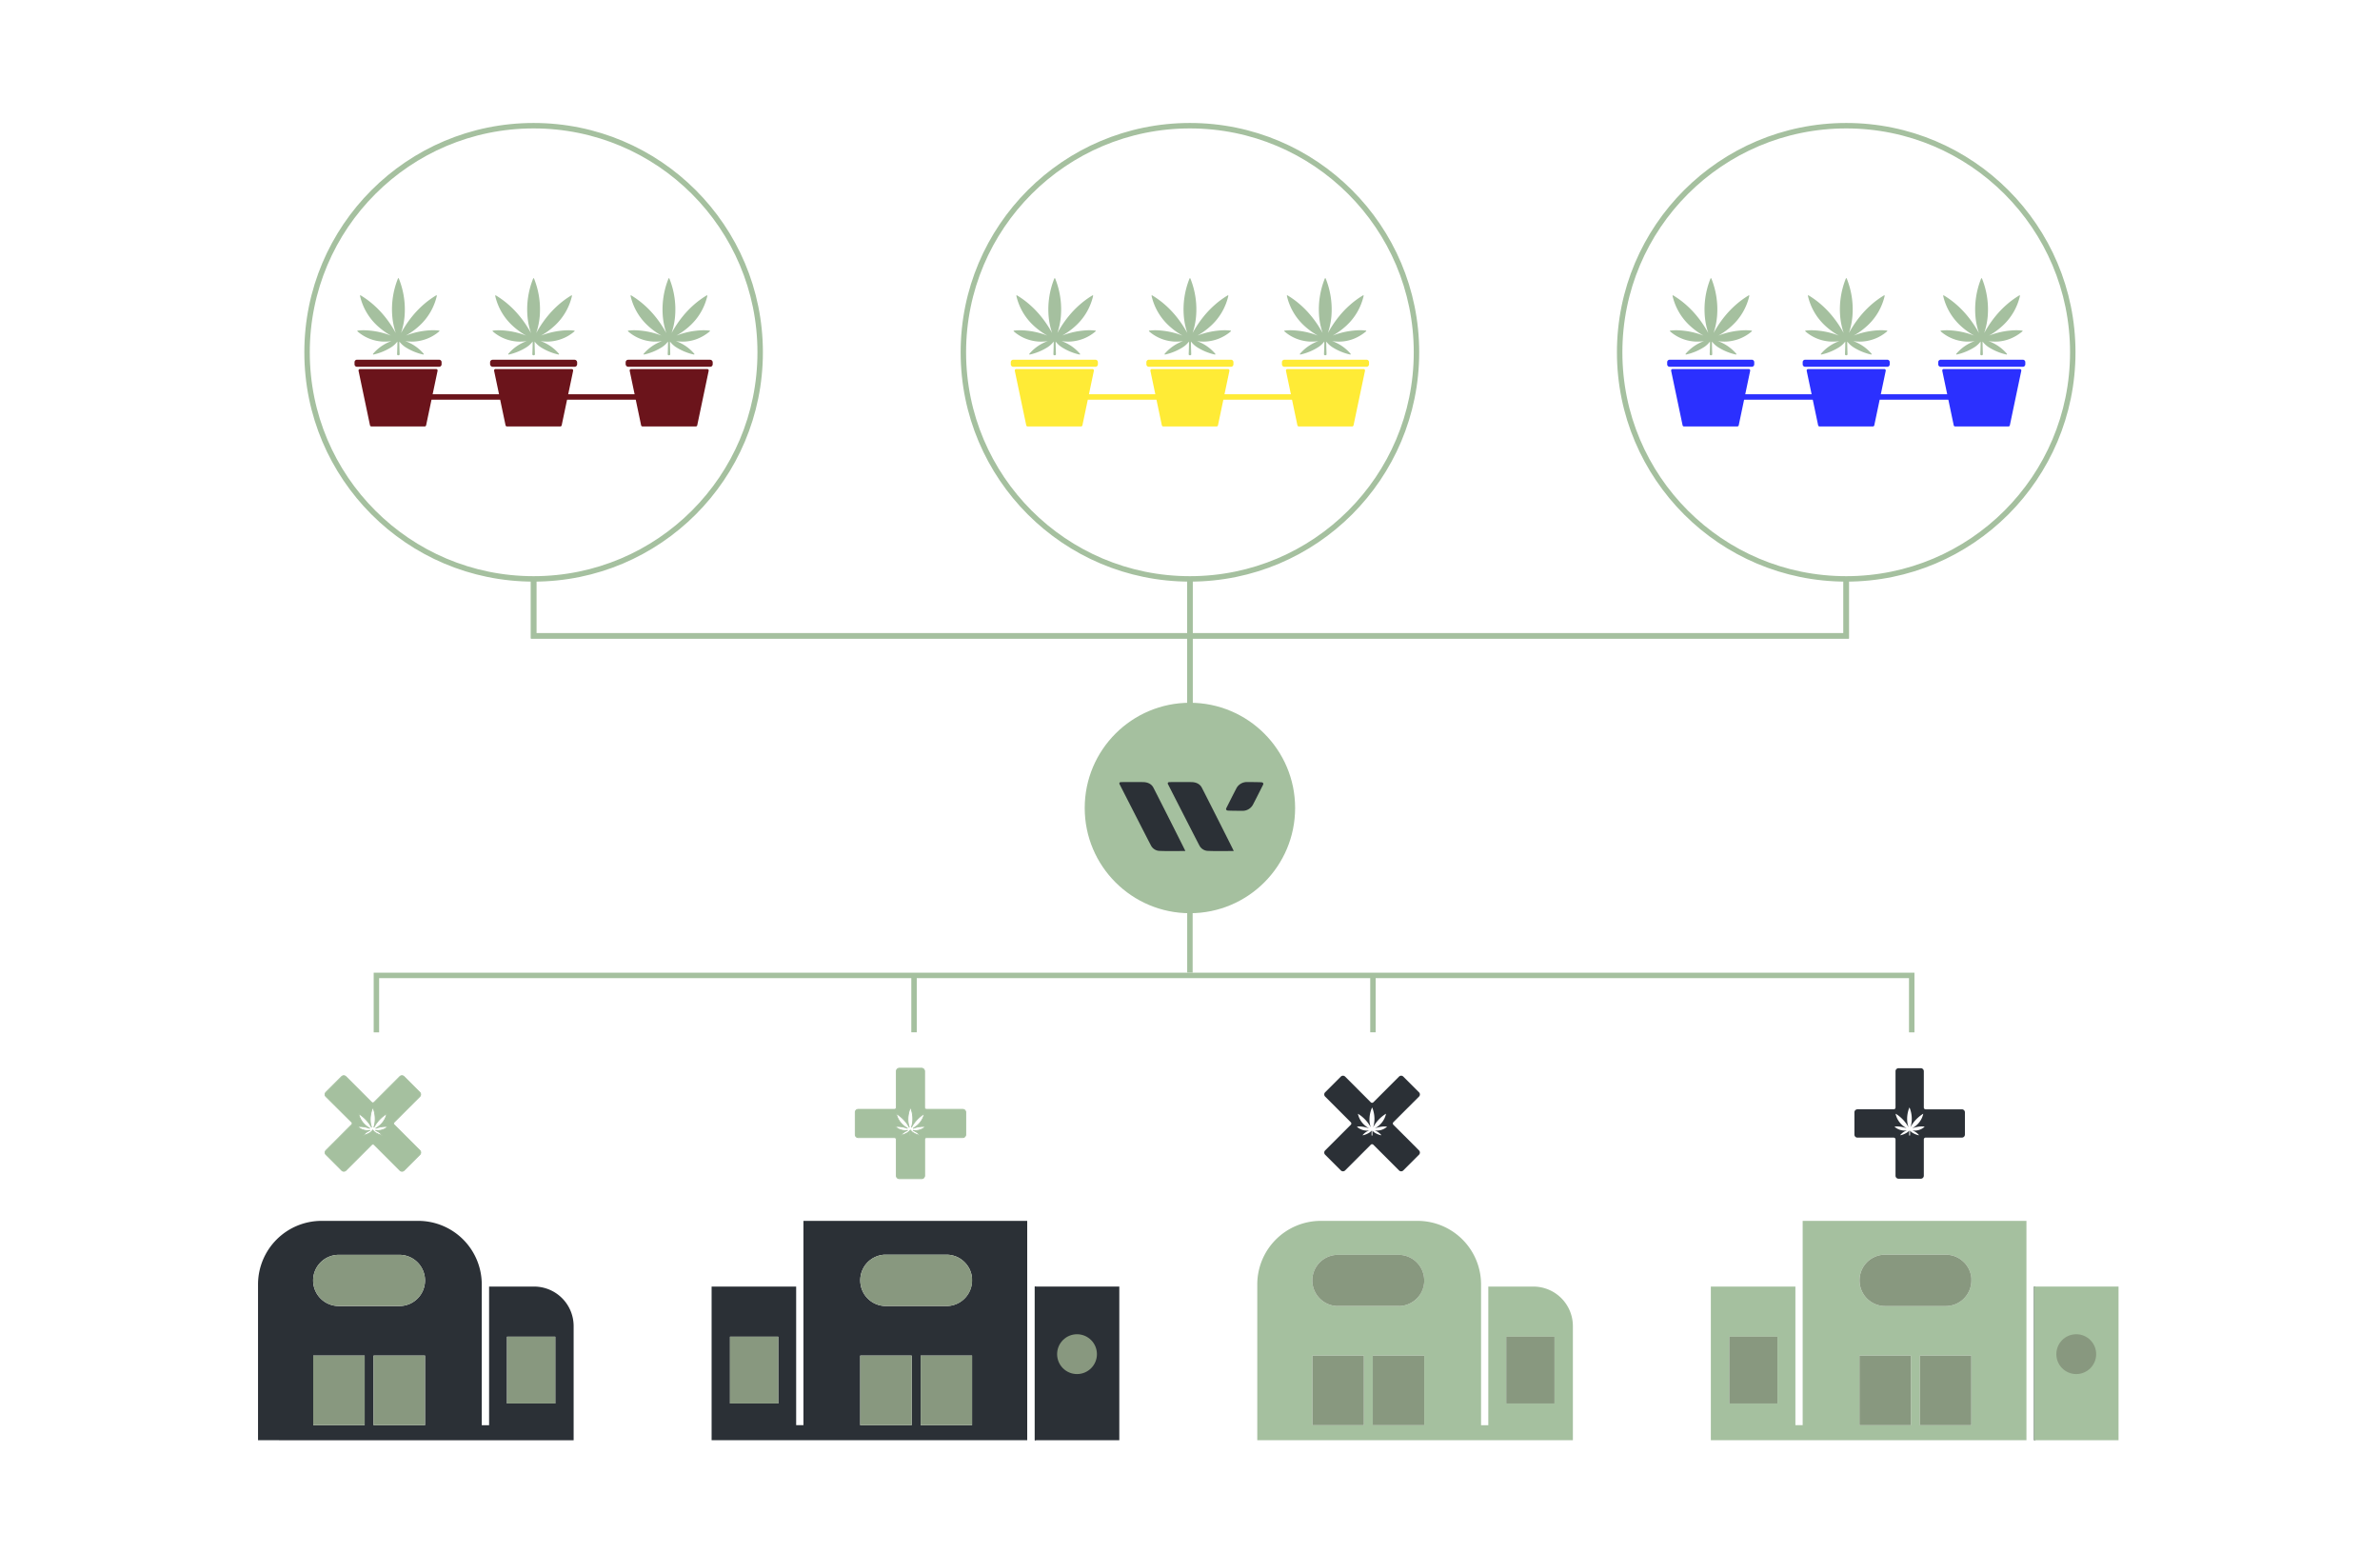 <svg id="Layer_1" data-name="Layer 1" xmlns="http://www.w3.org/2000/svg" viewBox="0 0 1818 1186"><title>about-us-graphic-2</title><circle cx="908.94" cy="617.08" r="80.36" fill="#a5c09f"/><path d="M905.45,649.93c-6.71,0-13.09.19-19.37-.08a7.66,7.66,0,0,1-6.67-3.72c-2.82-5.28-23.47-45.81-24.31-47.43-.16-.32-.13-1.4,1.24-1.4,5.51,0,11-.06,16.52,0,3.83,0,6.67,1.42,8.13,4.15,2,3.8,24.28,47.86,24.46,48.49Z" fill="#2b3036"/><path d="M942.43,649.93c-6.71,0-13.09.19-19.37-.08a7.66,7.66,0,0,1-6.67-3.72c-2.82-5.28-23.47-45.81-24.31-47.43-.17-.32-.13-1.4,1.24-1.4,5.51,0,11-.06,16.51,0,3.83,0,6.67,1.42,8.14,4.15,2,3.8,24.28,47.86,24.46,48.49Z" fill="#2b3036"/><path d="M963.85,597.49h0c-.8-.14-6-.21-11.26-.22a9,9,0,0,0-8.38,5.25c-2.56,4.87-5,9.81-7.49,14.72a1.19,1.19,0,0,0,1,1.78c.8.14,6,.21,11.26.22a9,9,0,0,0,8.38-5.24c2.56-4.87,5-9.81,7.49-14.72a1.19,1.19,0,0,0-1-1.78Z" fill="#2b3036"/><path d="M919.39,260.9a32.21,32.21,0,0,1-5.16-.42,33.08,33.08,0,0,1,14.12,9.75.32.32,0,0,1,0,.39.33.33,0,0,1-.37.15,42.52,42.52,0,0,1-13.74-5.71,18.23,18.23,0,0,1-4.49-4.21c-.06,1.55.06,5.49.13,7.56.08,2.39.08,2.39,0,2.5a1.25,1.25,0,0,1-.91.46,1.49,1.49,0,0,1-.89-.41c-.1-.13-.1-.13,0-2.71.07-2,.19-5.88.13-7.4a18,18,0,0,1-4.49,4.21A42.43,42.43,0,0,1,890,270.77a.34.34,0,0,1-.37-.15.32.32,0,0,1,0-.39,33.16,33.16,0,0,1,14.13-9.75,31.7,31.7,0,0,1-26-7.4.32.32,0,0,1-.11-.35.34.34,0,0,1,.28-.24,39.08,39.08,0,0,1,4.85-.28,60.46,60.46,0,0,1,20.5,4.09,54.39,54.39,0,0,1-10.55-7.7,44.42,44.42,0,0,1-13.09-22.65.35.35,0,0,1,.14-.35.32.32,0,0,1,.37,0c15.57,9.37,23.54,22.89,26.81,28.72a54.43,54.43,0,0,1-2.64-12.4,63.13,63.13,0,0,1,4.33-29.23.35.35,0,0,1,.32-.22.34.34,0,0,1,.31.22,63.09,63.09,0,0,1,4.33,29.22,54.81,54.81,0,0,1-2.63,12.4c3.27-5.82,11.24-19.34,26.8-28.71a.32.32,0,0,1,.37,0,.34.34,0,0,1,.14.35,44.42,44.42,0,0,1-13.09,22.65,54.39,54.39,0,0,1-10.55,7.7,60.47,60.47,0,0,1,20.51-4.09,39.31,39.31,0,0,1,4.85.28.36.36,0,0,1,.28.24.33.33,0,0,1-.12.35A32.33,32.33,0,0,1,919.39,260.9Z" fill="#a5c09f"/><path d="M942.18,276.62v1.6a1.89,1.89,0,0,1-1.89,1.9H877.58a1.89,1.89,0,0,1-1.89-1.9v-1.6a1.88,1.88,0,0,1,1.89-1.89H940.3A1.88,1.88,0,0,1,942.18,276.62Z" fill="#ffeb36"/><path d="M939.12,283.18l-8.74,41.62a1.11,1.11,0,0,1-1.09.88H888.58a1.11,1.11,0,0,1-1.09-.88l-8.74-41.62a1.12,1.12,0,0,1,1.09-1.34H938A1.12,1.12,0,0,1,939.12,283.18Z" fill="#ffeb36"/><path d="M816,260.9a32.45,32.45,0,0,1-5.16-.42A33.16,33.16,0,0,1,825,270.24a.32.32,0,0,1,0,.39.34.34,0,0,1-.37.15,42.43,42.43,0,0,1-13.74-5.71,18.23,18.23,0,0,1-4.49-4.21c-.07,1.55.06,5.49.13,7.56.08,2.39.08,2.39,0,2.5a1.27,1.27,0,0,1-.92.46,1.49,1.49,0,0,1-.88-.41c-.1-.13-.1-.13,0-2.71.07-2,.19-5.88.13-7.4a18,18,0,0,1-4.49,4.21,42.52,42.52,0,0,1-13.74,5.71.33.33,0,0,1-.37-.15.32.32,0,0,1,0-.39,33,33,0,0,1,14.13-9.75,31.7,31.7,0,0,1-26-7.4.33.33,0,0,1-.12-.35.36.36,0,0,1,.28-.24,39.31,39.31,0,0,1,4.85-.28A60.47,60.47,0,0,1,800,256.29a54.39,54.39,0,0,1-10.55-7.7,44.42,44.42,0,0,1-13.09-22.65.34.34,0,0,1,.14-.35.32.32,0,0,1,.37,0c15.56,9.37,23.54,22.89,26.8,28.72a55.06,55.06,0,0,1-2.63-12.4,63.13,63.13,0,0,1,4.33-29.23.34.34,0,0,1,.31-.22.35.35,0,0,1,.32.22,63.22,63.22,0,0,1,4.33,29.22,54.18,54.18,0,0,1-2.64,12.4c3.28-5.82,11.24-19.34,26.81-28.71a.32.32,0,0,1,.37,0,.34.34,0,0,1,.14.35,44.42,44.42,0,0,1-13.09,22.65,54.39,54.39,0,0,1-10.55,7.7,60.46,60.46,0,0,1,20.5-4.09,39.09,39.09,0,0,1,4.85.28.34.34,0,0,1,.28.24.32.32,0,0,1-.11.35A32.33,32.33,0,0,1,816,260.9Z" fill="#a5c09f"/><path d="M838.64,276.62v1.6a1.89,1.89,0,0,1-1.89,1.9H774a1.89,1.89,0,0,1-1.89-1.9v-1.6a1.88,1.88,0,0,1,1.89-1.89h62.72A1.88,1.88,0,0,1,838.64,276.62Z" fill="#ffeb36"/><path d="M835.57,283.18l-8.74,41.62a1.11,1.11,0,0,1-1.09.88H785a1.11,1.11,0,0,1-1.09-.88l-8.74-41.62a1.12,1.12,0,0,1,1.09-1.34h58.2A1.12,1.12,0,0,1,835.57,283.18Z" fill="#ffeb36"/><path d="M1022.74,260.9a32.21,32.21,0,0,1-5.16-.42,33.16,33.16,0,0,1,14.13,9.75.34.34,0,0,1,0,.39.33.33,0,0,1-.37.15,42.62,42.62,0,0,1-13.74-5.71,18.23,18.23,0,0,1-4.49-4.21c-.06,1.55.07,5.49.14,7.56.07,2.39.07,2.39,0,2.5a1.29,1.29,0,0,1-.92.46,1.49,1.49,0,0,1-.89-.41c-.1-.13-.1-.13,0-2.71.07-2,.2-5.88.13-7.4a17.85,17.85,0,0,1-4.49,4.21,42.43,42.43,0,0,1-13.74,5.71.32.32,0,0,1-.36-.15.34.34,0,0,1,0-.39,33.16,33.16,0,0,1,14.13-9.75,31.7,31.7,0,0,1-26-7.4.34.34,0,0,1-.11-.35.35.35,0,0,1,.28-.24,39.2,39.2,0,0,1,4.85-.28,60.41,60.41,0,0,1,20.5,4.09,54.39,54.39,0,0,1-10.55-7.7A44.34,44.34,0,0,1,983,225.93a.35.35,0,0,1,.13-.35.32.32,0,0,1,.37,0c15.57,9.37,23.54,22.89,26.81,28.72a54.43,54.43,0,0,1-2.64-12.4,63.27,63.27,0,0,1,4.34-29.23.34.34,0,0,1,.63,0,63.22,63.22,0,0,1,4.34,29.22,54.71,54.71,0,0,1-2.64,12.4c3.27-5.82,11.24-19.34,26.81-28.71a.32.32,0,0,1,.37,0,.35.35,0,0,1,.13.35,44.34,44.34,0,0,1-13.08,22.65,54.39,54.39,0,0,1-10.55,7.7,60.36,60.36,0,0,1,20.5-4.09,39.31,39.31,0,0,1,4.85.28.35.35,0,0,1,.28.24.34.34,0,0,1-.11.35C1037.24,258.27,1030.23,260.9,1022.74,260.9Z" fill="#a5c09f"/><path d="M1042.67,283.18l-8.74,41.62a1.1,1.1,0,0,1-1.09.88H992.12a1.1,1.1,0,0,1-1.08-.88l-8.74-41.62a1.11,1.11,0,0,1,1.08-1.34h58.2A1.11,1.11,0,0,1,1042.67,283.18Z" fill="#ffeb36"/><path d="M1045.74,276.62v1.6a1.9,1.9,0,0,1-1.9,1.9H981.13a1.9,1.9,0,0,1-1.9-1.9v-1.6a1.89,1.89,0,0,1,1.9-1.89h62.71A1.89,1.89,0,0,1,1045.74,276.62Z" fill="#ffeb36"/><circle cx="908.94" cy="269.06" r="173.06" fill="none" stroke="#a5c09f" stroke-miterlimit="10" stroke-width="4.16"/><path d="M418.06,260.9a32.21,32.21,0,0,1-5.16-.42A33.08,33.08,0,0,1,427,270.24a.32.32,0,0,1,0,.39.33.33,0,0,1-.37.15,42.52,42.52,0,0,1-13.74-5.71,18.23,18.23,0,0,1-4.49-4.21c-.06,1.55.06,5.49.13,7.56.08,2.39.08,2.39,0,2.5a1.25,1.25,0,0,1-.91.46,1.49,1.49,0,0,1-.89-.41c-.1-.13-.1-.13,0-2.71.07-2,.19-5.88.13-7.4a18,18,0,0,1-4.49,4.21,42.43,42.43,0,0,1-13.74,5.71.34.34,0,0,1-.37-.15.32.32,0,0,1,0-.39,33.16,33.16,0,0,1,14.13-9.75,31.7,31.7,0,0,1-26-7.4.32.32,0,0,1-.11-.35.34.34,0,0,1,.28-.24,39.08,39.08,0,0,1,4.85-.28,60.46,60.46,0,0,1,20.5,4.09,54.39,54.39,0,0,1-10.55-7.7,44.42,44.42,0,0,1-13.09-22.65.35.35,0,0,1,.14-.35.32.32,0,0,1,.37,0c15.57,9.37,23.54,22.89,26.81,28.72a54.43,54.43,0,0,1-2.64-12.4,63.13,63.13,0,0,1,4.33-29.23.35.35,0,0,1,.32-.22.34.34,0,0,1,.31.22,63.09,63.09,0,0,1,4.33,29.22,54.81,54.81,0,0,1-2.63,12.4c3.27-5.82,11.24-19.34,26.8-28.71a.32.32,0,0,1,.37,0,.34.34,0,0,1,.14.35,44.42,44.42,0,0,1-13.09,22.65,54.39,54.39,0,0,1-10.55,7.7,60.47,60.47,0,0,1,20.51-4.09,39.31,39.31,0,0,1,4.85.28.36.36,0,0,1,.28.24.33.33,0,0,1-.12.35A32.33,32.33,0,0,1,418.06,260.9Z" fill="#a5c09f"/><rect x="374.36" y="274.74" width="66.5" height="5.39" rx="1.89" ry="1.89" fill="#6b141b"/><path d="M437.8,283.18l-8.74,41.62a1.11,1.11,0,0,1-1.09.88H387.26a1.11,1.11,0,0,1-1.09-.88l-8.74-41.62a1.12,1.12,0,0,1,1.09-1.34h58.2A1.12,1.12,0,0,1,437.8,283.18Z" fill="#6b141b"/><path d="M314.71,260.9a32.45,32.45,0,0,1-5.16-.42,33.16,33.16,0,0,1,14.13,9.75.32.32,0,0,1,0,.39.34.34,0,0,1-.37.15,42.43,42.43,0,0,1-13.74-5.71,18.23,18.23,0,0,1-4.49-4.21c-.07,1.55.06,5.49.13,7.56.08,2.39.08,2.39,0,2.5a1.27,1.27,0,0,1-.92.46,1.49,1.49,0,0,1-.88-.41c-.1-.13-.1-.13,0-2.71.07-2,.19-5.88.13-7.4a18,18,0,0,1-4.49,4.21,42.52,42.52,0,0,1-13.74,5.71.33.33,0,0,1-.37-.15.32.32,0,0,1,0-.39,33,33,0,0,1,14.13-9.75,31.7,31.7,0,0,1-26-7.4.33.33,0,0,1-.12-.35.36.36,0,0,1,.28-.24,39.31,39.31,0,0,1,4.85-.28,60.47,60.47,0,0,1,20.51,4.09,54.39,54.39,0,0,1-10.55-7.7A44.42,44.42,0,0,1,275,225.93a.34.34,0,0,1,.14-.35.32.32,0,0,1,.37,0c15.56,9.37,23.54,22.89,26.8,28.72a55.06,55.06,0,0,1-2.63-12.4A63.13,63.13,0,0,1,304,212.66a.34.34,0,0,1,.31-.22.35.35,0,0,1,.32.22A63.22,63.22,0,0,1,309,241.88a54.18,54.18,0,0,1-2.64,12.4c3.28-5.82,11.24-19.34,26.81-28.71a.32.32,0,0,1,.37,0,.34.34,0,0,1,.14.35,44.42,44.42,0,0,1-13.09,22.65,54.39,54.39,0,0,1-10.55,7.7,60.46,60.46,0,0,1,20.5-4.09,39.09,39.09,0,0,1,4.85.28.34.34,0,0,1,.28.24.32.32,0,0,1-.11.35A32.33,32.33,0,0,1,314.71,260.9Z" fill="#a5c09f"/><path d="M337.31,276.62v1.6a1.89,1.89,0,0,1-1.89,1.9H272.7a1.89,1.89,0,0,1-1.89-1.9v-1.6a1.88,1.88,0,0,1,1.89-1.89h62.72A1.88,1.88,0,0,1,337.31,276.62Z" fill="#6b141b"/><path d="M334.25,283.18,325.5,324.8a1.11,1.11,0,0,1-1.09.88H283.71a1.11,1.11,0,0,1-1.09-.88l-8.74-41.62a1.12,1.12,0,0,1,1.09-1.34h58.2A1.12,1.12,0,0,1,334.25,283.18Z" fill="#6b141b"/><path d="M521.42,260.9a32.21,32.21,0,0,1-5.16-.42,33.16,33.16,0,0,1,14.13,9.75.34.34,0,0,1,0,.39.33.33,0,0,1-.37.15,42.62,42.62,0,0,1-13.74-5.71,18.23,18.23,0,0,1-4.49-4.21c-.06,1.55.07,5.49.14,7.56.07,2.39.07,2.39,0,2.5a1.29,1.29,0,0,1-.92.46,1.49,1.49,0,0,1-.89-.41c-.1-.13-.1-.13,0-2.71.07-2,.2-5.88.13-7.4a17.85,17.85,0,0,1-4.49,4.21A42.43,42.43,0,0,1,492,270.77a.32.32,0,0,1-.36-.15.34.34,0,0,1,0-.39,33.16,33.16,0,0,1,14.13-9.75,31.7,31.7,0,0,1-26-7.4.34.34,0,0,1-.11-.35.35.35,0,0,1,.28-.24,39.2,39.2,0,0,1,4.85-.28,60.41,60.41,0,0,1,20.5,4.09,54.39,54.39,0,0,1-10.55-7.7,44.34,44.34,0,0,1-13.08-22.65.35.35,0,0,1,.13-.35.32.32,0,0,1,.37,0c15.57,9.37,23.54,22.89,26.81,28.72a54.43,54.43,0,0,1-2.64-12.4,63.27,63.27,0,0,1,4.34-29.23.34.34,0,0,1,.63,0,63.22,63.22,0,0,1,4.34,29.22,54.71,54.71,0,0,1-2.64,12.4c3.27-5.82,11.24-19.34,26.81-28.71a.32.32,0,0,1,.37,0,.35.35,0,0,1,.13.35,44.34,44.34,0,0,1-13.08,22.65,54.39,54.39,0,0,1-10.55,7.7,60.36,60.36,0,0,1,20.5-4.09,39.31,39.31,0,0,1,4.85.28.35.35,0,0,1,.28.24.34.34,0,0,1-.11.35C535.91,258.27,528.91,260.9,521.42,260.9Z" fill="#a5c09f"/><path d="M541.34,283.18,532.6,324.8a1.1,1.1,0,0,1-1.09.88H490.8a1.1,1.1,0,0,1-1.08-.88L481,283.18a1.11,1.11,0,0,1,1.08-1.34h58.2A1.11,1.11,0,0,1,541.34,283.18Z" fill="#6b141b"/><rect x="477.91" y="274.74" width="66.51" height="5.39" rx="1.9" ry="1.9" fill="#6b141b"/><circle cx="407.61" cy="269.06" r="173.06" fill="none" stroke="#a5c09f" stroke-miterlimit="10" stroke-width="4.16"/><path d="M1420.71,260.9a32.21,32.21,0,0,1-5.16-.42,33.08,33.08,0,0,1,14.12,9.75.32.32,0,0,1,0,.39.33.33,0,0,1-.37.15,42.52,42.52,0,0,1-13.74-5.71,18.23,18.23,0,0,1-4.49-4.21c-.06,1.55.06,5.49.13,7.56.08,2.39.08,2.39,0,2.5a1.25,1.25,0,0,1-.91.46,1.49,1.49,0,0,1-.89-.41c-.1-.13-.1-.13,0-2.71.07-2,.19-5.88.13-7.4a18,18,0,0,1-4.49,4.21,42.43,42.43,0,0,1-13.74,5.71.34.34,0,0,1-.37-.15.32.32,0,0,1,0-.39,33.16,33.16,0,0,1,14.13-9.75,31.7,31.7,0,0,1-26-7.4.32.32,0,0,1-.11-.35.34.34,0,0,1,.28-.24,39.08,39.08,0,0,1,4.85-.28,60.46,60.46,0,0,1,20.5,4.09,54.39,54.39,0,0,1-10.55-7.7A44.42,44.42,0,0,1,1381,225.93a.35.35,0,0,1,.14-.35.32.32,0,0,1,.37,0c15.57,9.37,23.54,22.89,26.81,28.72a54.43,54.43,0,0,1-2.64-12.4,63.13,63.13,0,0,1,4.33-29.23.35.35,0,0,1,.32-.22.34.34,0,0,1,.31.22,63.09,63.09,0,0,1,4.33,29.22,54.81,54.81,0,0,1-2.63,12.4c3.27-5.82,11.24-19.34,26.8-28.71a.32.32,0,0,1,.37,0,.34.34,0,0,1,.14.35,44.42,44.42,0,0,1-13.09,22.65,54.39,54.39,0,0,1-10.55,7.7,60.47,60.47,0,0,1,20.51-4.09,39.31,39.31,0,0,1,4.85.28.36.36,0,0,1,.28.24.33.33,0,0,1-.12.35A32.33,32.33,0,0,1,1420.71,260.9Z" fill="#a5c09f"/><path d="M1443.51,276.62v1.6a1.89,1.89,0,0,1-1.89,1.9H1378.9a1.89,1.89,0,0,1-1.89-1.9v-1.6a1.88,1.88,0,0,1,1.89-1.89h62.72A1.88,1.88,0,0,1,1443.51,276.62Z" fill="#2b30ff"/><path d="M1440.45,283.18l-8.74,41.62a1.11,1.11,0,0,1-1.09.88H1389.9a1.11,1.11,0,0,1-1.09-.88l-8.74-41.62a1.12,1.12,0,0,1,1.09-1.34h58.2A1.12,1.12,0,0,1,1440.45,283.18Z" fill="#2b30ff"/><path d="M1317.36,260.9a32.45,32.45,0,0,1-5.16-.42,33.16,33.16,0,0,1,14.13,9.75.32.32,0,0,1,0,.39.34.34,0,0,1-.37.15,42.43,42.43,0,0,1-13.74-5.71,18.23,18.23,0,0,1-4.49-4.21c-.07,1.55.06,5.49.13,7.56.08,2.39.08,2.39,0,2.5a1.27,1.27,0,0,1-.92.46,1.49,1.49,0,0,1-.88-.41c-.1-.13-.1-.13,0-2.71.07-2,.19-5.88.13-7.4a18,18,0,0,1-4.49,4.21,42.52,42.52,0,0,1-13.74,5.71.33.33,0,0,1-.37-.15.32.32,0,0,1,0-.39,33,33,0,0,1,14.13-9.75,31.7,31.7,0,0,1-26-7.4.33.33,0,0,1-.12-.35.36.36,0,0,1,.28-.24,39.31,39.31,0,0,1,4.85-.28,60.47,60.47,0,0,1,20.51,4.09,54.39,54.39,0,0,1-10.55-7.7,44.42,44.42,0,0,1-13.09-22.65.34.34,0,0,1,.14-.35.32.32,0,0,1,.37,0c15.56,9.37,23.54,22.89,26.8,28.72a55.06,55.06,0,0,1-2.63-12.4,63.13,63.13,0,0,1,4.33-29.23.34.34,0,0,1,.31-.22.35.35,0,0,1,.32.22,63.22,63.22,0,0,1,4.33,29.22,54.18,54.18,0,0,1-2.64,12.4c3.28-5.82,11.24-19.34,26.81-28.71a.32.32,0,0,1,.37,0,.34.34,0,0,1,.14.35,44.42,44.42,0,0,1-13.09,22.65,54.39,54.39,0,0,1-10.55,7.7,60.46,60.46,0,0,1,20.5-4.09,39.09,39.09,0,0,1,4.85.28.34.34,0,0,1,.28.24.32.32,0,0,1-.11.35A32.33,32.33,0,0,1,1317.36,260.9Z" fill="#a5c09f"/><path d="M1340,276.62v1.6a1.89,1.89,0,0,1-1.89,1.9h-62.72a1.89,1.89,0,0,1-1.89-1.9v-1.6a1.88,1.88,0,0,1,1.89-1.89h62.72A1.88,1.88,0,0,1,1340,276.62Z" fill="#2b30ff"/><path d="M1336.9,283.18l-8.74,41.62a1.11,1.11,0,0,1-1.09.88h-40.71a1.11,1.11,0,0,1-1.09-.88l-8.74-41.62a1.12,1.12,0,0,1,1.09-1.34h58.2A1.12,1.12,0,0,1,1336.9,283.18Z" fill="#2b30ff"/><path d="M1524.07,260.9a32.21,32.21,0,0,1-5.16-.42,33.16,33.16,0,0,1,14.13,9.75.34.34,0,0,1,0,.39.33.33,0,0,1-.37.15,42.62,42.62,0,0,1-13.74-5.71,18.23,18.23,0,0,1-4.49-4.21c-.06,1.55.07,5.49.14,7.56.07,2.39.07,2.39,0,2.5a1.29,1.29,0,0,1-.92.46,1.49,1.49,0,0,1-.89-.41c-.1-.13-.1-.13,0-2.71.07-2,.2-5.88.13-7.4a17.85,17.85,0,0,1-4.49,4.21,42.43,42.43,0,0,1-13.74,5.71.32.32,0,0,1-.36-.15.34.34,0,0,1,0-.39,33.16,33.16,0,0,1,14.13-9.75,31.7,31.7,0,0,1-26-7.4.34.34,0,0,1-.11-.35.35.35,0,0,1,.28-.24,39.2,39.2,0,0,1,4.85-.28,60.41,60.41,0,0,1,20.5,4.09,54.39,54.39,0,0,1-10.55-7.7,44.34,44.34,0,0,1-13.08-22.65.35.35,0,0,1,.13-.35.32.32,0,0,1,.37,0c15.57,9.37,23.54,22.89,26.81,28.72a54.43,54.43,0,0,1-2.64-12.4,63.27,63.27,0,0,1,4.34-29.23.34.34,0,0,1,.63,0,63.22,63.22,0,0,1,4.34,29.22,54.71,54.71,0,0,1-2.64,12.4c3.27-5.82,11.24-19.34,26.81-28.71a.32.32,0,0,1,.37,0,.35.35,0,0,1,.13.35,44.34,44.34,0,0,1-13.08,22.65,54.39,54.39,0,0,1-10.55,7.7,60.36,60.36,0,0,1,20.5-4.09,39.31,39.31,0,0,1,4.85.28.35.35,0,0,1,.28.24.34.34,0,0,1-.11.35C1538.56,258.27,1531.56,260.9,1524.07,260.9Z" fill="#a5c09f"/><path d="M1544,283.18l-8.74,41.62a1.1,1.1,0,0,1-1.09.88h-40.71a1.1,1.1,0,0,1-1.08-.88l-8.74-41.62a1.11,1.11,0,0,1,1.08-1.34h58.2A1.11,1.11,0,0,1,1544,283.18Z" fill="#2b30ff"/><path d="M1547.06,276.62v1.6a1.9,1.9,0,0,1-1.9,1.9h-62.71a1.9,1.9,0,0,1-1.9-1.9v-1.6a1.89,1.89,0,0,1,1.9-1.89h62.71A1.89,1.89,0,0,1,1547.06,276.62Z" fill="#2b30ff"/><circle cx="1410.26" cy="269.06" r="173.06" fill="none" stroke="#a5c09f" stroke-miterlimit="10" stroke-width="4.16"/><polyline points="407.61 442.12 407.61 485.61 1410.26 485.61 1410.26 442.12" fill="none" stroke="#a5c09f" stroke-miterlimit="10" stroke-width="4.16"/><line x1="908.94" y1="442.12" x2="908.94" y2="542.47" fill="none" stroke="#a5c09f" stroke-miterlimit="10" stroke-width="4.16"/><polyline points="407.61 442.12 407.61 485.61 1410.26 485.61 1410.26 442.12" fill="none" stroke="#a5c09f" stroke-miterlimit="10" stroke-width="4.16"/><line x1="908.94" y1="442.12" x2="908.94" y2="542.47" fill="none" stroke="#a5c09f" stroke-miterlimit="10" stroke-width="4.16"/><line x1="908.94" y1="642.5" x2="908.94" y2="742.84" fill="none" stroke="#a5c09f" stroke-miterlimit="10" stroke-width="4.16"/><polyline points="287.52 788.44 287.52 744.95 1460.3 744.95 1460.3 788.44" fill="none" stroke="#a5c09f" stroke-miterlimit="10" stroke-width="4.16"/><line x1="698.2" y1="788.39" x2="698.2" y2="745.66" fill="none" stroke="#a5c09f" stroke-miterlimit="10" stroke-width="4.16"/><line x1="1048.75" y1="788.39" x2="1048.75" y2="745.66" fill="none" stroke="#a5c09f" stroke-miterlimit="10" stroke-width="4.16"/><line x1="318.27" y1="303.18" x2="509.75" y2="303.18" fill="none" stroke="#6b141b" stroke-miterlimit="10" stroke-width="4.16"/><line x1="805.39" y1="303.18" x2="996.86" y2="303.18" fill="none" stroke="#ffeb36" stroke-miterlimit="10" stroke-width="4.16"/><line x1="1318.25" y1="303.18" x2="1509.73" y2="303.18" fill="none" stroke="#2b30ff" stroke-miterlimit="10" stroke-width="4.16"/><path d="M408,982.58h-34.4v105.87H368V980.94a48.53,48.53,0,0,0-48.55-48.53H245.65a48.54,48.54,0,0,0-48.55,48.53v119H438.18v-87.14A30.2,30.2,0,0,0,408,982.58ZM278.55,1088.45h-39.3V1035.3h39.3Zm46.11,0h-39.3V1035.3h39.3Zm-5.73-96.71a19.72,19.72,0,0,1-13.82,5.72H258.76a19.56,19.56,0,0,1-19-14.88,19.29,19.29,0,0,1-.57-4.67,19.56,19.56,0,0,1,19.56-19.56h46.36a19.56,19.56,0,0,1,13.82,33.39Zm105.23,80.14H387.28v-51h36.88Z" fill="#2b3036"/><rect x="387.28" y="1020.84" width="36.88" height="51.03" fill="#88987f"/><rect x="285.36" y="1035.3" width="39.3" height="53.15" fill="#88987f"/><rect x="239.24" y="1035.3" width="39.3" height="53.15" fill="#88987f"/><path d="M324.66,977.91A19.46,19.46,0,0,1,314,995.32a19.3,19.3,0,0,1-8.85,2.13H258.76a19.56,19.56,0,0,1-19-14.88,19.29,19.29,0,0,1-.57-4.67,19.56,19.56,0,0,1,19.56-19.56h46.36a19.55,19.55,0,0,1,19.55,19.56Z" fill="#88987f"/><path d="M317.64,875.55,301.08,859a1.38,1.38,0,0,1,0-1.95l16.57-16.57,3-3a2.28,2.28,0,0,0,0-3.26l-3-3-9-9a2.29,2.29,0,0,0-3.26,0l-19.6,19.6a1.4,1.4,0,0,1-2,0l-19.58-19.6a2.31,2.31,0,0,0-3.27,0l-12,12a2.31,2.31,0,0,0,0,3.26L268.61,857a1.35,1.35,0,0,1,0,1.95L249,878.58a2.31,2.31,0,0,0,0,3.26l12,12a2.3,2.3,0,0,0,3.27,0l19.58-19.59a1.39,1.39,0,0,1,2,0l19.6,19.59a2.28,2.28,0,0,0,3.26,0l9-9,3-3a2.28,2.28,0,0,0,0-3.26Zm-21.54-14.93a11.62,11.62,0,0,1-7.53,2.83,12,12,0,0,1-1.86-.15,11.8,11.8,0,0,1,5.09,3.53.1.1,0,0,1,0,.14.11.11,0,0,1-.13.06,15.67,15.67,0,0,1-5-2.07,6.39,6.39,0,0,1-1.61-1.52c0,.55,0,1.95,0,2.68,0,.94,0,.94,0,1a.51.51,0,0,1-.31.15.49.49,0,0,1-.33-.17s0,0,0-.91.06-2.18,0-2.73a6.92,6.92,0,0,1-1.63,1.52,15.59,15.59,0,0,1-5,2.07.13.13,0,0,1-.14-.06.1.1,0,0,1,0-.14,11.86,11.86,0,0,1,5.1-3.53,12.37,12.37,0,0,1-1.86.15,11.6,11.6,0,0,1-7.53-2.83.12.12,0,0,1-.06-.13s.06-.08.12-.08a14.12,14.12,0,0,1,1.75-.11,21.89,21.89,0,0,1,7.41,1.48,19.72,19.72,0,0,1-3.82-2.79,15.92,15.92,0,0,1-4.73-8.19.12.12,0,0,1,0-.13.14.14,0,0,1,.14,0,27.6,27.6,0,0,1,9.69,10.38,19.26,19.26,0,0,1-1-4.48A22.94,22.94,0,0,1,284.7,846s.06-.08.12-.08a.16.16,0,0,1,.13.08,22.76,22.76,0,0,1,1.55,10.57,20,20,0,0,1-.94,4.48,27.51,27.51,0,0,1,9.69-10.38.15.15,0,0,1,.15,0s.06.08,0,.13A16.1,16.1,0,0,1,290.7,859a19.37,19.37,0,0,1-3.83,2.79,22,22,0,0,1,7.43-1.48,14.09,14.09,0,0,1,1.75.11.13.13,0,0,1,.12.08A.11.11,0,0,1,296.11,860.62Z" fill="#a5c09f" stroke="#a5c09f" stroke-miterlimit="10" stroke-width="0.64"/><path d="M790.41,982.58v117.35h.92V982.58Z" fill="#2b3036"/><path d="M736.84,964.08h0q.34.33.66.67C737.27,964.52,737.07,964.3,736.84,964.08Zm5.67,71.23v53.15h0V1035.3Z" fill="#2b3036"/><path d="M613.72,932.41v156h-5.56V982.58H543.57v117.35H784.66V932.41Zm-19.24,139.46H557.62v-51h36.86Zm101.92,16.58h-39.3V1035.3h39.3Zm46.13,0H703.24V1035.3h39.29Zm-19.51-91H676.68a19.56,19.56,0,0,1-13.84-5.72c-.44-.44-.86-.91-1.26-1.39a14.07,14.07,0,0,1-1.13-1.52c-.19-.26-.36-.53-.51-.79a8,8,0,0,1-.46-.82,7.59,7.59,0,0,1-.43-.85c-.13-.24-.24-.5-.35-.76,0,0,0-.08-.06-.13a6.63,6.63,0,0,1-.33-.86,13.22,13.22,0,0,1-.57-1.84,8.38,8.38,0,0,1-.22-.94l-.17-1a19.36,19.36,0,0,1,0-6,6.19,6.19,0,0,1,.17-1,8.38,8.38,0,0,1,.22-.94,13,13,0,0,1,.57-1.84,7.43,7.43,0,0,1,.33-.86.78.78,0,0,0,.06-.13c.11-.26.22-.51.35-.76a7.5,7.5,0,0,1,.43-.85,7.36,7.36,0,0,1,.46-.82,8.73,8.73,0,0,1,.51-.79,14.52,14.52,0,0,1,1.13-1.52c.4-.48.82-.94,1.26-1.39s.91-.86,1.39-1.26.75-.58,1.13-.85c.17-.13.35-.26.53-.37.41-.28.83-.53,1.26-.77l.62-.33.9-.43c.42-.19.85-.36,1.28-.52a18.53,18.53,0,0,1,1.84-.57l.86-.2c.29-.07.57-.12.86-.17l.41-.06c.55-.08,1.1-.13,1.68-.16h.19l.9,0H723a19.48,19.48,0,0,1,13.82,5.73h0c.22.22.43.44.64.67s.42.47.62.71a17,17,0,0,1,1.49,2.07c.19.29.36.58.53.87a12.52,12.52,0,0,1,.72,1.44c.12.25.22.49.31.74s.24.62.35.93.3.91.42,1.37.2.79.28,1.2a16.64,16.64,0,0,1,.31,2.28c0,.21,0,.42,0,.64s0,.58,0,.89A19.55,19.55,0,0,1,723,997.45Z" fill="#2b3036"/><rect x="790.41" y="982.58" width="64.59" height="117.35" fill="#2b3036"/><rect x="703.24" y="1035.3" width="39.28" height="53.15" fill="#88987f"/><rect x="742.51" y="1035.3" width="0.01" height="53.15" fill="#88987f"/><rect x="657.1" y="1035.3" width="39.29" height="53.15" fill="#88987f"/><rect x="557.62" y="1020.84" width="36.86" height="51.03" fill="#88987f"/><path d="M742.58,977.91A19.55,19.55,0,0,1,723,997.45H676.68a19.56,19.56,0,0,1-13.84-5.72c-.44-.44-.86-.91-1.26-1.39a17.2,17.2,0,0,1-1.13-1.52l-.51-.79c-.16-.27-.31-.54-.46-.82s-.3-.56-.43-.85-.24-.5-.35-.76c0,0,0-.08-.06-.13-.12-.28-.23-.57-.33-.86a17.91,17.91,0,0,1-.57-1.84c-.08-.31-.15-.63-.22-.94l-.17-1a20.49,20.49,0,0,1,0-6l.17-1c.07-.31.14-.63.22-.94a18.54,18.54,0,0,1,.57-1.84c.1-.29.22-.58.33-.86a.78.78,0,0,0,.06-.13c.11-.26.22-.51.35-.76s.28-.57.43-.85.3-.55.46-.82.34-.53.51-.79a17.2,17.2,0,0,1,1.13-1.52c.4-.48.82-.94,1.26-1.39s.91-.86,1.39-1.26.75-.58,1.13-.85c.17-.13.35-.26.53-.37.41-.28.83-.53,1.26-.77l.62-.33.9-.43c.42-.19.85-.36,1.28-.52a18.53,18.53,0,0,1,1.84-.57l.86-.2.86-.17.41-.06c.55-.08,1.1-.13,1.68-.16h.19l.9,0H723a19.48,19.48,0,0,1,13.82,5.73q.34.33.66.67t.62.71a17,17,0,0,1,1.49,2.07c.19.29.36.58.53.87a12.52,12.52,0,0,1,.72,1.44c.12.25.22.49.31.74s.24.62.35.93.3.91.42,1.37.2.79.28,1.2a16.64,16.64,0,0,1,.31,2.28c0,.21,0,.42,0,.64S742.58,977.6,742.58,977.91Z" fill="#88987f"/><path d="M737.48,964.75q-.32-.35-.66-.67h0C737.07,964.3,737.27,964.52,737.48,964.75Z" fill="#88987f"/><path d="M735.34,847.22H707.63a1.38,1.38,0,0,1-1.37-1.37V818.13a2.3,2.3,0,0,0-2.31-2.31H687a2.3,2.3,0,0,0-2.31,2.31v27.71a1.38,1.38,0,0,1-1.37,1.37H655.59a2.3,2.3,0,0,0-2.31,2.31v17a2.3,2.3,0,0,0,2.31,2.31H683.3a1.38,1.38,0,0,1,1.37,1.37v27.71A2.3,2.3,0,0,0,687,900.2h17a2.3,2.3,0,0,0,2.31-2.31V870.18a1.38,1.38,0,0,1,1.37-1.37h27.71a2.3,2.3,0,0,0,2.31-2.31v-17A2.3,2.3,0,0,0,735.34,847.22Zm-28.56,13.41a11.44,11.44,0,0,1-9.39,2.68,11.88,11.88,0,0,1,5.1,3.53.12.12,0,0,1,0,.14.12.12,0,0,1-.13.06,15.59,15.59,0,0,1-5-2.07,6.69,6.69,0,0,1-1.62-1.51c0,.55,0,2,0,2.73s0,.86,0,.91a.45.45,0,0,1-.33.16.54.54,0,0,1-.33-.15s0,0,0-1c0-.73.06-2.13,0-2.68a6.83,6.83,0,0,1-1.63,1.51,15.52,15.52,0,0,1-5,2.07.13.13,0,0,1-.14-.06.12.12,0,0,1,0-.14,11.84,11.84,0,0,1,5.11-3.53,11.84,11.84,0,0,1-1.88.15,11.63,11.63,0,0,1-7.53-2.83.13.13,0,0,1,0-.13.11.11,0,0,1,.1-.08,14.42,14.42,0,0,1,1.76-.1,21.88,21.88,0,0,1,7.41,1.48,19.43,19.43,0,0,1-3.81-2.78,16.06,16.06,0,0,1-4.74-8.19.15.15,0,0,1,.06-.13.1.1,0,0,1,.13,0,27.43,27.43,0,0,1,9.69,10.38,19.92,19.92,0,0,1-1-4.49A22.81,22.81,0,0,1,695.38,846a.12.12,0,0,1,.12-.08.11.11,0,0,1,.1.08,22.81,22.81,0,0,1,1.57,10.57,19.42,19.42,0,0,1-1,4.49,27.53,27.53,0,0,1,9.69-10.38.12.12,0,0,1,.14,0,.14.14,0,0,1,0,.13,16.12,16.12,0,0,1-4.73,8.19,19.46,19.46,0,0,1-3.82,2.78,21.89,21.89,0,0,1,7.42-1.48,14.23,14.23,0,0,1,1.75.1.11.11,0,0,1,.1.08A.11.11,0,0,1,706.78,860.63Z" fill="#a5c09f" stroke="#a5c09f" stroke-miterlimit="10" stroke-width="0.64"/><circle cx="822.7" cy="1034.2" r="15.21" fill="#88987f"/><path d="M1171.27,982.58h-34.4v105.87h-5.54V980.94a48.53,48.53,0,0,0-48.55-48.53h-73.84a48.54,48.54,0,0,0-48.55,48.53v119h241.08v-87.14A30.2,30.2,0,0,0,1171.27,982.58Zm-129.44,105.87h-39.3V1035.3h39.3Zm46.11,0h-39.3V1035.3h39.3Zm-5.73-96.71a19.72,19.72,0,0,1-13.82,5.72H1022a19.56,19.56,0,0,1-19-14.88,19.29,19.29,0,0,1-.57-4.67A19.56,19.56,0,0,1,1022,958.35h46.36a19.56,19.56,0,0,1,13.82,33.39Zm105.23,80.14h-36.88v-51h36.88Z" fill="#a5c09f"/><rect x="1150.56" y="1020.84" width="36.88" height="51.03" fill="#88987f"/><rect x="1048.64" y="1035.3" width="39.3" height="53.15" fill="#88987f"/><rect x="1002.52" y="1035.3" width="39.3" height="53.15" fill="#88987f"/><path d="M1087.94,977.91a19.46,19.46,0,0,1-10.69,17.41,19.3,19.3,0,0,1-8.85,2.13H1022a19.56,19.56,0,0,1-19-14.88,19.29,19.29,0,0,1-.57-4.67A19.56,19.56,0,0,1,1022,958.35h46.36a19.55,19.55,0,0,1,19.55,19.56Z" fill="#88987f"/><path d="M1080.92,875.55,1064.36,859a1.38,1.38,0,0,1,0-1.95l16.57-16.57,3-3a2.28,2.28,0,0,0,0-3.26l-3-3-9-9a2.29,2.29,0,0,0-3.26,0l-19.6,19.6a1.4,1.4,0,0,1-2,0l-19.58-19.6a2.31,2.31,0,0,0-3.27,0l-12,12a2.31,2.31,0,0,0,0,3.26l19.59,19.6a1.35,1.35,0,0,1,0,1.95l-19.59,19.59a2.31,2.31,0,0,0,0,3.26l12,12a2.3,2.3,0,0,0,3.27,0l19.58-19.59a1.39,1.39,0,0,1,2,0l19.6,19.59a2.28,2.28,0,0,0,3.26,0l9-9,3-3a2.28,2.28,0,0,0,0-3.26Zm-21.54-14.93a11.62,11.62,0,0,1-7.53,2.83,12,12,0,0,1-1.86-.15,11.8,11.8,0,0,1,5.09,3.53.1.1,0,0,1,0,.14.11.11,0,0,1-.13.06,15.67,15.67,0,0,1-5-2.07,6.39,6.39,0,0,1-1.61-1.52c0,.55,0,1.95,0,2.68,0,.94,0,.94,0,1a.51.51,0,0,1-.31.15.49.49,0,0,1-.33-.17s0,0,0-.91.06-2.18,0-2.73a6.92,6.92,0,0,1-1.63,1.52,15.59,15.59,0,0,1-5,2.07.13.13,0,0,1-.14-.06.1.1,0,0,1,0-.14,11.86,11.86,0,0,1,5.1-3.53,12.37,12.37,0,0,1-1.86.15,11.6,11.6,0,0,1-7.53-2.83.12.12,0,0,1-.06-.13s.06-.08.12-.08a14.12,14.12,0,0,1,1.75-.11,21.89,21.89,0,0,1,7.41,1.48,19.72,19.72,0,0,1-3.82-2.79,15.92,15.92,0,0,1-4.73-8.19.12.12,0,0,1,0-.13.14.14,0,0,1,.14,0,27.6,27.6,0,0,1,9.69,10.38,19.26,19.26,0,0,1-1-4.48A22.94,22.94,0,0,1,1048,846s.06-.08.12-.08a.16.16,0,0,1,.13.08,22.76,22.76,0,0,1,1.55,10.57,20,20,0,0,1-.94,4.48,27.51,27.51,0,0,1,9.69-10.38.15.15,0,0,1,.15,0s.06.08,0,.13A16.1,16.1,0,0,1,1054,859a19.37,19.37,0,0,1-3.83,2.79,22,22,0,0,1,7.43-1.48,14.09,14.09,0,0,1,1.75.11.13.13,0,0,1,.12.08A.11.11,0,0,1,1059.39,860.62Z" fill="#2b3036"/><path d="M1553.69,982.58v117.35h.92V982.58Z" fill="#2b3036"/><path d="M1500.12,964.08h0q.34.33.66.67C1500.55,964.52,1500.35,964.3,1500.12,964.08Zm5.67,71.23v53.15h0V1035.3Z" fill="#2b3036"/><path d="M1377,932.41v156h-5.56V982.58h-64.59v117.35h241.08V932.41Zm-19.24,139.46H1320.9v-51h36.86Zm101.92,16.58h-39.3V1035.3h39.3Zm46.13,0h-39.29V1035.3h39.29Zm-19.51-91H1440a19.56,19.56,0,0,1-13.84-5.72c-.44-.44-.86-.91-1.26-1.39a14.07,14.07,0,0,1-1.13-1.52c-.19-.26-.36-.53-.51-.79a8,8,0,0,1-.46-.82,7.59,7.59,0,0,1-.43-.85c-.13-.24-.24-.5-.35-.76,0,0,0-.08-.06-.13a6.63,6.63,0,0,1-.33-.86,13.22,13.22,0,0,1-.57-1.84,8.38,8.38,0,0,1-.22-.94l-.17-1a19.36,19.36,0,0,1,0-6,6.19,6.19,0,0,1,.17-1,8.38,8.38,0,0,1,.22-.94,13,13,0,0,1,.57-1.84,7.43,7.43,0,0,1,.33-.86.78.78,0,0,0,.06-.13c.11-.26.22-.51.35-.76a7.5,7.5,0,0,1,.43-.85,7.36,7.36,0,0,1,.46-.82,8.73,8.73,0,0,1,.51-.79,14.52,14.52,0,0,1,1.13-1.52c.4-.48.82-.94,1.26-1.39s.91-.86,1.39-1.26.75-.58,1.13-.85c.17-.13.35-.26.53-.37.41-.28.83-.53,1.26-.77l.62-.33.9-.43c.42-.19.85-.36,1.28-.52a18.53,18.53,0,0,1,1.84-.57l.86-.2c.29-.07.57-.12.86-.17l.41-.06c.55-.08,1.1-.13,1.68-.16h.19l.9,0h46.34a19.48,19.48,0,0,1,13.82,5.73h0c.22.22.43.44.64.67s.42.47.62.71a17,17,0,0,1,1.49,2.07c.19.29.36.58.53.87a12.52,12.52,0,0,1,.72,1.44c.12.25.22.49.31.74s.24.62.35.93.3.91.42,1.37.2.79.28,1.2a16.64,16.64,0,0,1,.31,2.28c0,.21,0,.42,0,.64s0,.58,0,.89A19.55,19.55,0,0,1,1486.29,997.45Z" fill="#a5c09f"/><rect x="1553.69" y="982.58" width="64.59" height="117.35" fill="#a5c09f"/><rect x="1466.52" y="1035.3" width="39.28" height="53.15" fill="#88987f"/><rect x="1505.79" y="1035.3" width="0.01" height="53.15" fill="#88987f"/><rect x="1420.38" y="1035.3" width="39.29" height="53.15" fill="#88987f"/><rect x="1320.9" y="1020.84" width="36.86" height="51.03" fill="#88987f"/><path d="M1505.86,977.91a19.55,19.55,0,0,1-19.57,19.55H1440a19.56,19.56,0,0,1-13.84-5.72c-.44-.44-.86-.91-1.26-1.39a17.2,17.2,0,0,1-1.13-1.52l-.51-.79c-.16-.27-.31-.54-.46-.82s-.3-.56-.43-.85-.24-.5-.35-.76c0,0,0-.08-.06-.13-.12-.28-.23-.57-.33-.86a17.91,17.91,0,0,1-.57-1.84c-.08-.31-.15-.63-.22-.94l-.17-1a20.49,20.49,0,0,1,0-6l.17-1c.07-.31.14-.63.22-.94a18.54,18.54,0,0,1,.57-1.84c.1-.29.22-.58.33-.86a.78.78,0,0,0,.06-.13c.11-.26.22-.51.35-.76s.28-.57.43-.85.3-.55.46-.82.34-.53.51-.79a17.2,17.2,0,0,1,1.13-1.52c.4-.48.82-.94,1.26-1.39s.91-.86,1.39-1.26.75-.58,1.13-.85c.17-.13.35-.26.53-.37.41-.28.83-.53,1.26-.77l.62-.33.9-.43c.42-.19.85-.36,1.28-.52a18.53,18.53,0,0,1,1.84-.57l.86-.2.86-.17.41-.06c.55-.08,1.1-.13,1.68-.16h.19l.9,0h46.34a19.48,19.48,0,0,1,13.82,5.73q.34.33.66.67t.62.71a17,17,0,0,1,1.49,2.07c.19.29.36.58.53.87a12.52,12.52,0,0,1,.72,1.44c.12.25.22.49.31.74s.24.62.35.93.3.91.42,1.37.2.79.28,1.2a16.64,16.64,0,0,1,.31,2.28c0,.21,0,.42,0,.64S1505.86,977.6,1505.86,977.91Z" fill="#88987f"/><path d="M1500.76,964.75q-.32-.35-.66-.67h0C1500.35,964.3,1500.55,964.52,1500.76,964.75Z" fill="#88987f"/><path d="M1498.62,847.22h-27.71a1.38,1.38,0,0,1-1.37-1.37V818.13a2.3,2.3,0,0,0-2.31-2.31h-17a2.3,2.3,0,0,0-2.31,2.31v27.71a1.38,1.38,0,0,1-1.37,1.37h-27.71a2.3,2.3,0,0,0-2.31,2.31v17a2.3,2.3,0,0,0,2.31,2.31h27.71a1.38,1.38,0,0,1,1.37,1.37v27.71a2.3,2.3,0,0,0,2.31,2.31h17a2.3,2.3,0,0,0,2.31-2.31V870.18a1.38,1.38,0,0,1,1.37-1.37h27.71a2.3,2.3,0,0,0,2.31-2.31v-17A2.3,2.3,0,0,0,1498.62,847.22Zm-28.56,13.41a11.44,11.44,0,0,1-9.39,2.68,11.88,11.88,0,0,1,5.1,3.53.12.12,0,0,1,0,.14.12.12,0,0,1-.13.06,15.59,15.59,0,0,1-5-2.07,6.69,6.69,0,0,1-1.62-1.51c0,.55,0,2,0,2.73s0,.86,0,.91a.45.45,0,0,1-.33.16.54.54,0,0,1-.33-.15s0,0,0-1c0-.73.06-2.13,0-2.68a6.83,6.83,0,0,1-1.63,1.51,15.52,15.52,0,0,1-5,2.07.13.13,0,0,1-.14-.06.12.12,0,0,1,0-.14,11.84,11.84,0,0,1,5.11-3.53,11.84,11.84,0,0,1-1.88.15,11.63,11.63,0,0,1-7.53-2.83.13.13,0,0,1,0-.13.11.11,0,0,1,.1-.08,14.42,14.42,0,0,1,1.76-.1,21.88,21.88,0,0,1,7.41,1.48,19.43,19.43,0,0,1-3.81-2.78,16.06,16.06,0,0,1-4.74-8.19.15.15,0,0,1,.06-.13.1.1,0,0,1,.13,0,27.43,27.43,0,0,1,9.69,10.38,19.92,19.92,0,0,1-1-4.49,22.81,22.81,0,0,1,1.57-10.57.12.12,0,0,1,.12-.08.11.11,0,0,1,.1.08,22.81,22.81,0,0,1,1.57,10.57,19.42,19.42,0,0,1-1,4.49,27.53,27.53,0,0,1,9.69-10.38.12.12,0,0,1,.14,0,.14.14,0,0,1,0,.13,16.12,16.12,0,0,1-4.73,8.19,19.46,19.46,0,0,1-3.82,2.78,21.89,21.89,0,0,1,7.42-1.48,14.23,14.23,0,0,1,1.75.1.11.11,0,0,1,.1.08A.11.11,0,0,1,1470.05,860.63Z" fill="#2b3036"/><circle cx="1585.98" cy="1034.2" r="15.21" fill="#88987f"/></svg>
